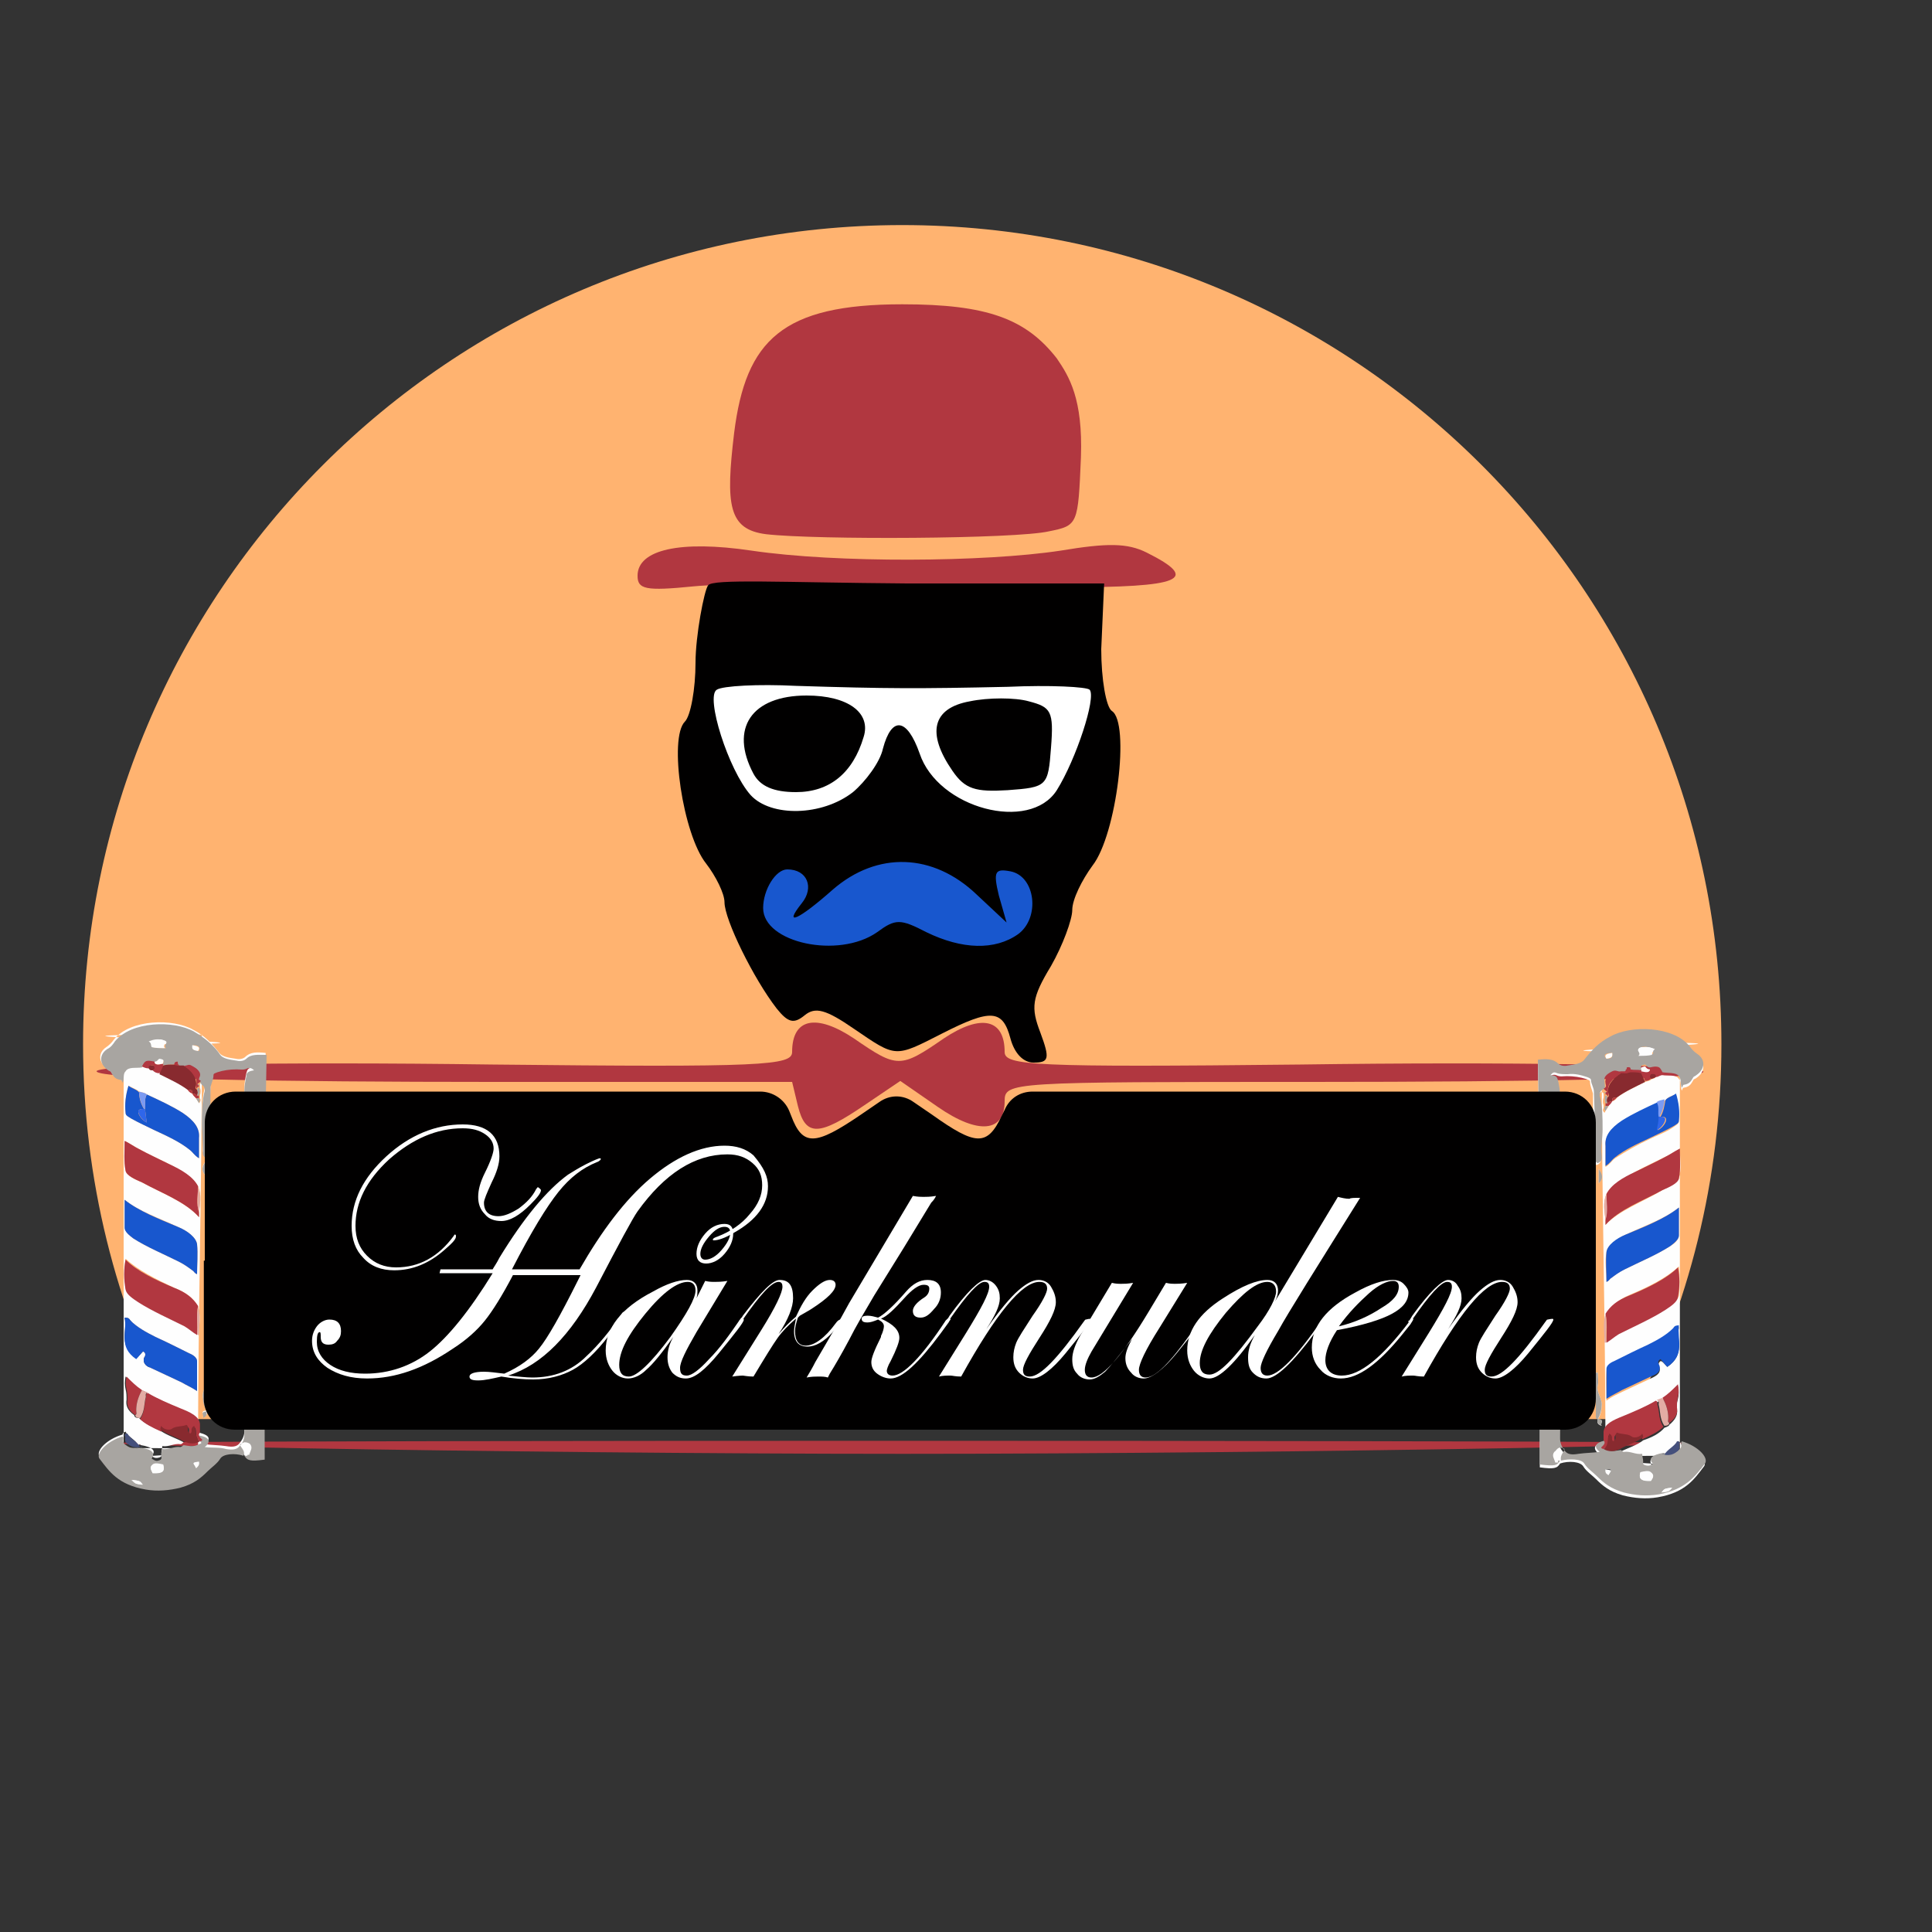 <?xml version="1.0" encoding="utf-8"?>
<!-- Generator: Adobe Illustrator 22.0.1, SVG Export Plug-In . SVG Version: 6.00 Build 0)  -->
<svg version="1.1" id="Lag_1" xmlns="http://www.w3.org/2000/svg" xmlns:xlink="http://www.w3.org/1999/xlink" x="0px" y="0px"
	 viewBox="0 0 200 200" style="enable-background:new 0 0 200 200;" xml:space="preserve">
<rect x="0" y="0" width="200" height="200" fill="#333333" stroke="none"/>
<style type="text/css">
	.st0{fill:#FFB370;}
	.st1{fill:#FFFFFF;}
	.st2{fill:#1857CE;}
	.st3{fill:#300505;}
	.st4{fill:#B13740;}
	.st5{fill:#FEFEFE;}
	.st6{fill:#A8A5A1;}
	.st7{fill:#882A2F;}
	.st8{fill:#E3ACA4;}
	.st9{fill:#45507C;}
	.st10{fill:#7B9AF2;}
	.st11{fill:#2F66EA;}
	.st12{fill:#010000;}
</style>
<path class="st0" d="M168.8,146.9c6-11.6,9.4-24.8,9.4-38.8c0-46.9-38-84.8-84.8-84.8c-46.9,0-84.8,38-84.8,84.8
	c0,14,3.4,27.2,9.4,38.8H168.8z"/>
<polygon class="st1" points="111.3,84.4 74.8,84.4 72.8,69.8 113.8,70.4 "/>
<polygon class="st2" points="107,101.2 79,101.5 77,87 109.4,87.3 "/>
<g id="layer101">
	<path class="st3" d="M77.8,110.3c0.6-0.2,1.8-0.2,2.5,0c0.6,0.3,0.1,0.5-1.3,0.5S77.1,110.6,77.8,110.3z"/>
	<path class="st3" d="M105.8,110.3c0.6-0.2,1.8-0.2,2.5,0c0.6,0.3,0.1,0.5-1.3,0.5S105.1,110.6,105.8,110.3z"/>
</g>
<g id="layer103">
	<path class="st4" d="M16.2,149.3c20.1-0.2,133.4-0.2,154,0c20.5,0.1-36,1.2-76.7,1.2S-4,149.4,16.2,149.3z"/>
	<path class="st4" d="M82.6,114.5L82,112H51c-21.5,0-41-0.3-41-1.1c0-0.7,19.3-1,41-0.7c28.1,0.3,31,0.1,31-1.3c0-3.5,2.5-4,6.4-1.4
		c4.5,3.1,4.8,3.1,9.3,0c3.9-2.6,6.3-2,6.3,1.4c0,1.4,2.9,1.6,30.6,1.3c21-0.3,41,0,41.7,0.7c0.8,0.8-17.9,1.1-40.6,1.1
		c-31.2,0-31.7,0-31.7,2c0,3.2-2.7,3.5-6.9,0.6l-3.9-2.7l-3.7,2.5C84.8,117.6,83.4,117.7,82.6,114.5z"/>
	<path class="st4" d="M85,60.9c-4.1-0.4-10.1-0.5-13.2-0.2c-5,0.5-5.8,0.3-5.8-1.1c0-2.7,4.4-3.7,11.8-2.6c8.8,1.3,24.1,1.2,32,0
		c4.8-0.8,6.9-0.8,8.9,0.2c5.6,2.8,3.7,3.6-8.6,3.6c-6.5,0-13.2,0.2-14.8,0.5C93.8,61.5,89.1,61.4,85,60.9z"/>
	<path class="st4" d="M79.3,55.3c-3.9-0.5-4.2-3-3.3-10.5c1.2-9.6,5-13.3,17.4-13.3c8.8,0,12.8,1.5,16,5.6c1.3,1.9,2.7,4.2,2.5,10.2
		c-0.3,7-0.3,7.1-3.3,7.7C105.2,55.8,84.5,55.9,79.3,55.3z"/>
</g>
<g>
	<path class="st5" d="M166.2,152.2c0-17.1-0.4-27.2-0.4-44.3c31,0-22.9,1,8.1,1c0,17.1,0,24.7,0,41.8
		C142.9,150.7,197.2,152.2,166.2,152.2z M166.9,114c0.3-0.1,0.4-0.2,0.5-0.4c0.8-0.6,1.9-1.1,2.9-1.6c0.3-0.1,0.5-0.1,0.7-0.3
		c0.2,0,0.3-0.1,0.4-0.2c0.3,0,0.4-0.2,0.7-0.2c0.6,0.1,1.4-0.1,1.7,0.4c0.3,0.3,0.1,0.7,0.3,1.2c0.1-0.2,0.1-0.3,0.2-0.3
		c0.7-0.1,0.8-0.5,1-0.8c0-0.1,0.2-0.1,0.3-0.2c0.9-0.6,1-1.6,0.1-2.2c-0.4-0.2-0.6-0.5-0.8-0.8c-1.7-2.1-6.1-2.2-8.2-1
		c-1.2,0.7-2.1,1.5-2.7,2.4c-0.3,0.4-1,0.5-1.7,0.6c-0.4,0.1-0.8,0-1-0.2c-0.5-0.5-1.2-0.4-2.1-0.4c0.3,14,0.2,27.9,0.2,41.9
		c1.5,0.2,1.8,0.1,2.1-0.4l0,0c0.9-0.3,2.1-0.2,2.4,0.3c0.3,0.5,0.9,0.9,1.3,1.3c0.7,0.7,1.4,1.3,2.8,1.7c1.2,0.3,2.4,0.4,3.6,0.2
		c2.9-0.5,3.8-1.9,4.8-3.2c0.4-0.5-0.7-1.8-2.4-2.3c0-0.1,0-0.2-0.3-0.3c-0.2,0.5-1.1,0.9-1.3,1.4l0,0c-0.1-0.1-0.2-0.1-0.3,0
		c-1.1,0.1-1.5,0.5-1.1,1.1c-0.2,0.1-0.4,0.3-0.7,0.2c-0.4-0.1-0.3-0.3-0.3-0.4c0-0.3,0-0.5-0.1-0.8c-0.7,0.1-1.2-0.3-1.9-0.2
		c0,0-0.2-0.1-0.3-0.2c0.8-0.4,1.8-0.7,2.4-1.2c0.9-0.3,1.7-0.7,2.2-1.3c0.3-0.1,0.5-0.2,0.5-0.3c0.6-0.5,0.9-1,0.8-1.6
		c-0.1-0.4,0-0.7,0.1-1.1c0.1-0.4,0.1-0.8,0-1.3c-0.6,0.5-1,1-1.6,1.4c-0.3,0.1-0.5,0.2-0.6,0.3c-1,0.6-2.2,1.1-3.4,1.6
		c-1,0.4-1.9,0.9-2,1.6c0,0.3,0,0.6,0,0.9c-1.2,0.2-1.2,0.7-0.6,1.2c-0.8,0.1-1.5,0-2.2,0.2c-0.6,0.1-1.1,0.1-1.4-0.3
		c-0.4-0.4-0.5-0.8-0.5-1.3c0.1-11.8,0.1-23.7,0-35.5c0-0.5-0.1-1-0.2-1.5c0-0.3-0.1-0.5-0.8-0.6c0.2-0.2,0.4-0.3,0.7-0.2
		c0.4,0.2,0.7,0.1,1.1,0.1c0.7,0,1.4,0.1,2,0.3c0.2,0.1,0.4,0.1,0.4,0.3c0,0.4,0.2,0.8,0.3,1.2c0,2.3,0.1,4.6,0.2,7
		c0,0.1-0.1,0.3,0.2,0.4c0.5-0.2,0.4-0.5,0.4-0.8c0-0.9,0.1-1.8,0.1-2.7c0-1.2,0-2.4-0.3-3.5c0-0.2,0-0.4,0.3-0.6
		c0.1,0.1,0.1,0.1,0.2,0.2c0,0.1,0,0.1,0,0.2c0,0.1,0,0.1,0,0.2c-0.1,0.3-0.1,0.6,0,0.8c0,0.1,0,0.2,0,0.3c-0.1,0.2-0.1,0.3,0.1,0.5
		c0.1-0.2,0.2-0.4,0.3-0.5C166.6,114.3,166.7,114.2,166.9,114L166.9,114z M165.4,146.9c0,0.2-0.2,0.5,0.4,0.7
		C165.6,147.3,166.2,147,165.4,146.9c0.3-0.4,0.4-0.9,0.4-1.4c0.1-0.7-0.6-1.4-0.4-2.1c0.1-0.4,0-0.8,0-1.3c-0.1,0-0.1,0-0.2,0
		c0,1.5,0,3.1,0,4.6C165.2,146.7,165.2,146.8,165.4,146.9z M172.4,113.9c-0.3,0.1-0.6,0.1-0.8,0.3c-1.3,0.6-2.6,1.2-3.7,1.9
		c-1.2,0.7-1.8,1.6-1.7,2.6c0,0.7,0,1.4,0,2.1c0.5-0.3,0.6-0.6,1-0.9c1.1-0.7,2.3-1.4,3.6-2c0.8-0.4,1.7-0.7,2.4-1.2
		c0.3-0.2,0.6-0.4,0.6-0.6c0-0.9,0-1.8-0.3-2.8C173.1,113.4,172.6,113.6,172.4,113.9z M166.3,123.6c-0.4,0.9-0.2,1.8-0.1,2.7
		c0,0.1,0,0.3,0,0.5c1.4-1.5,3.9-2.4,5.9-3.6c0.7-0.4,1.5-0.7,1.7-1.2c0.3-1,0.1-2,0.1-3.1c-0.6,0.4-1,0.6-1.4,0.8
		c-1,0.5-2.1,1-3.2,1.6C168,122,166.8,122.7,166.3,123.6z M173.8,131.1c-1.3,1.2-3.1,2.1-5,2.9c-1.2,0.5-2,1.2-2.5,1.9
		c-0.3,1-0.1,2-0.1,3c0,0.1,0.2,0,0.2-0.1c0.5-0.3,0.8-0.6,1.3-0.9c1.6-0.8,3.4-1.5,4.8-2.5c0.6-0.4,1.2-0.8,1.3-1.3
		C173.9,133.2,173.9,132.2,173.8,131.1L173.8,131.1L173.8,131.1z M173.8,125c-1.5,1.2-3.6,1.9-5.5,2.8c-1,0.5-1.9,1.1-2,1.8
		c-0.2,1,0,2,0,3.1c0.3-0.1,0.3-0.3,0.5-0.4c0.4-0.3,0.9-0.7,1.4-0.9c1.6-0.8,3.3-1.5,4.7-2.4c0.5-0.3,0.9-0.7,0.9-1.1
		C173.8,126.9,173.8,126,173.8,125z M172.6,141.5c1.9-1.3,0.9-2.8,1.2-4.1c-0.5,0-0.5,0.2-0.6,0.3c-0.6,0.7-1.6,1.2-2.6,1.7
		c-1.2,0.6-2.3,1.2-3.5,1.7c-0.5,0.2-0.8,0.5-0.8,0.8c-0.1,1,0,2,0,3.1c0.5-0.4,1-0.6,1.6-0.9c1.1-0.5,2.1-1,3.2-1.5
		c0.6-0.3,0.8-0.6,0.7-1c-0.1-0.2-0.2-0.5,0.1-0.7C172.1,140.9,172.3,141.2,172.6,141.5z M165.5,121c0,0.6,0,1,0,1.5
		C165.9,122,165.8,121.5,165.5,121z"/>
	<path class="st6" d="M165.9,112.8c-0.3,0.2-0.3,0.4-0.3,0.6c0.3,1.2,0.3,2.3,0.3,3.5c0,0.9-0.2,1.8-0.1,2.7c0,0.3,0.1,0.6-0.4,0.8
		c-0.3-0.1-0.2-0.3-0.2-0.4c-0.1-2.3-0.1-4.6-0.2-7c0-0.4-0.3-0.8-0.3-1.2c0-0.1-0.1-0.2-0.4-0.3c-0.6-0.2-1.3-0.4-2-0.3
		c-0.4,0-0.8,0-1.1-0.1c-0.4-0.2-0.5,0-0.7,0.2c0.7,0,0.7,0.3,0.8,0.6c0.1,0.5,0.2,1,0.2,1.5c0.1,11.8,0.1,23.7,0,35.5
		c0,0.4,0.1,0.8,0.5,1.3c0.3,0.4,0.8,0.4,1.4,0.3c0.7-0.1,1.4-0.1,2.2-0.2c-0.6-0.5-0.6-0.9,0.6-1.2c0.1,0.2,0.1,0.4-0.1,0.6
		c-0.1,0.1-0.3,0.2,0.1,0.3c0.5,0.3,1,0.2,1.6,0.1c0.1,0.1,0.2,0.2,0.3,0.2c0.7-0.1,1.2,0.3,1.9,0.2c0,0.3,0.1,0.5,0.1,0.8
		c0,0.2-0.1,0.3,0.3,0.4c0.4,0.1,0.6-0.1,0.7-0.2c-0.5-0.5-0.1-0.9,1.1-1.1c0.1,0,0.2,0.1,0.3,0l0,0c0.7,0.1,1-0.1,1.4-0.4
		c0.3-0.3,0-0.5,0.2-0.8c1.7,0.5,2.8,1.7,2.4,2.3c-1,1.3-2,2.7-4.8,3.2c-1.3,0.2-2.4,0.1-3.6-0.2c-1.4-0.4-2.1-1-2.8-1.7
		c-0.4-0.4-1-0.8-1.3-1.3c-0.3-0.5-1.6-0.5-2.4-0.3c-0.1-0.4,0.1-0.7,0.3-1c0.1-0.1,0.1-0.3-0.2-0.3c-0.3-0.1-0.4,0-0.6,0.2
		c-0.3,0.4,0,0.7,0.1,1.1c0,0,0.2,0,0.3,0c-0.3,0.5-0.5,0.6-2.1,0.4c0-13.9,0.1-27.9-0.2-41.9c0.9-0.1,1.6-0.1,2.1,0.4
		c0.2,0.2,0.6,0.3,1,0.2c0.7-0.1,1.4-0.2,1.7-0.6c0.7-0.9,1.5-1.8,2.7-2.4c2.1-1.2,6.5-1.1,8.2,1c0.2,0.3,0.5,0.6,0.8,0.8
		c0.9,0.6,0.8,1.6-0.1,2.2c-0.1,0.1-0.2,0.1-0.3,0.2c-0.2,0.3-0.3,0.7-1,0.8c-0.1,0-0.1,0.2-0.2,0.3c-0.2-0.5,0-0.8-0.3-1.2
		c-0.3-0.4-1.1-0.3-1.7-0.4c-0.3-0.6-0.4-0.7-1.3-0.5c-0.3,0-0.3-0.2-0.5-0.3c-0.7,0.1-0.3,0.3-0.4,0.5c0,0,0,0.1,0,0.1
		c-0.4-0.1-0.7,0-1.1-0.1c0-0.1,0-0.3-0.4-0.2c0,0.1,0,0.3-0.2,0.4c-0.1,0-0.3,0-0.4,0c-0.3,0.1-0.5-0.2-0.9,0
		c-0.6,0.3-0.9,0.6-0.8,1C166.1,112.4,166.3,112.6,165.9,112.8z M171.3,108.6c-0.5-0.2-1-0.3-1.4-0.2c-0.7,0.2,0.1,0.6-0.2,0.8
		c0.5,0.1,1,0,1.4-0.1C171.2,109,171,108.8,171.3,108.6z M170.9,153.3c0.2-0.3,0.4-0.6,0-0.8c-0.3-0.2-0.7-0.1-1.1,0
		C169.7,152.9,169.7,153.4,170.9,153.3z M166.3,109.6c0.7,0,0.6-0.3,0.6-0.6C166,109,166,109.3,166.3,109.6z M172,154.5
		c0.8-0.1,0.8-0.1,1.1-0.5C172.3,154.1,172.3,154.1,172,154.5z M166.5,152.7c0.4-0.6,0.4-0.6-0.3-0.6
		C166.2,152.5,166.2,152.5,166.5,152.7z"/>
	<path class="st4" d="M166.2,136c0.5-0.8,1.2-1.4,2.5-1.9c1.9-0.8,3.8-1.7,5-2.9l0,0c0.2,1,0.2,2,0,3.1c-0.1,0.5-0.7,0.9-1.3,1.3
		c-1.4,0.9-3.2,1.7-4.8,2.5c-0.5,0.3-0.8,0.6-1.3,0.9C166.3,137.9,166.4,136.9,166.2,136z"/>
	<path class="st2" d="M173.8,125c0,1,0,1.9,0,2.9c0,0.4-0.5,0.8-0.9,1.1c-1.4,0.9-3.1,1.6-4.7,2.4c-0.6,0.3-1,0.6-1.4,0.9
		c-0.2,0.1-0.2,0.3-0.5,0.4c0-1-0.1-2.1,0-3.1c0.1-0.7,1-1.4,2-1.8C170.2,127,172.3,126.2,173.8,125z"/>
	<path class="st4" d="M166.3,123.6c0.5-1,1.7-1.7,3-2.3c1-0.5,2.1-1,3.2-1.6c0.4-0.2,0.8-0.5,1.4-0.8c0,1.1,0.1,2.1-0.1,3.1
		c-0.1,0.5-1,0.9-1.7,1.2c-2,1.1-4.5,2-5.9,3.6c0-0.2,0-0.3,0-0.5C166.4,125.4,166.3,124.5,166.3,123.6z"/>
	<path class="st2" d="M172.6,141.5c-0.3-0.3-0.5-0.6-0.7-0.8c-0.4,0.2-0.2,0.5-0.1,0.7c0.1,0.4-0.1,0.8-0.7,1
		c-1.1,0.5-2.1,1-3.2,1.5c-0.5,0.3-1,0.5-1.6,0.9c0-1.1,0-2.1,0-3.1c0-0.3,0.3-0.6,0.8-0.8c1.2-0.6,2.4-1.2,3.5-1.7
		c1-0.5,1.9-1,2.6-1.7c0.1-0.1,0.1-0.3,0.6-0.3C173.6,138.7,174.5,140.2,172.6,141.5z"/>
	<path class="st2" d="M172.4,113.9c0.2-0.3,0.7-0.4,1.1-0.7c0.3,1,0.4,1.9,0.3,2.8c0,0.3-0.3,0.4-0.6,0.6c-0.7,0.4-1.6,0.8-2.4,1.2
		c-1.3,0.6-2.6,1.2-3.6,2c-0.4,0.3-0.5,0.6-1,0.9c0-0.7,0-1.4,0-2.1c-0.1-1,0.5-1.8,1.7-2.6c1.1-0.7,2.4-1.3,3.7-1.9
		c0.3,0.5,0.1,1,0.2,1.5c-0.1,0.5-0.1,0.9-0.2,1.4c0.5-0.2,1.1-1,0.8-1.3c-0.1-0.1-0.3-0.1-0.5-0.1
		C172.2,115.1,172.3,114.5,172.4,113.9z"/>
	<path class="st4" d="M166,150c-0.4-0.1-0.2-0.2-0.1-0.3c0.2-0.2,0.3-0.4,0.1-0.6c0-0.3,0-0.6,0-0.9c0.1-0.8,1-1.2,2-1.6
		c1.2-0.5,2.4-1,3.4-1.6c0.3,0.1,0.1,0.3,0.2,0.5c0.2,0.7,0.1,1.5,0.6,2.2c-0.5,0.5-1.3,0.9-2.2,1.3c0-0.1-0.1-0.2-0.1-0.4
		c-0.2,0.4-0.8,0.5-1.1,0.3c-0.4-0.4-1.1-0.2-1.5-0.4c-0.4,0.3,0.1,0.6-0.4,0.9c-0.3-0.3,0-0.5-0.4-0.8
		C166.4,149,166.7,149.6,166,150z"/>
	<path class="st7" d="M167.8,111.1c0.1,0,0.3,0,0.4,0c0.2,0,0.4-0.1,0.6-0.1c0.4,0,0.8,0,1.1,0.1c0.1,0.3,0.3,0.6,0.4,0.9
		c-1,0.5-2.1,1-2.9,1.6c-0.6,0-0.5,0.2-0.5,0.4l0,0c-0.3,0-0.3,0.1-0.5,0.2c-0.1-0.2-0.1-0.4,0-0.6c0.2-0.1,0.2-0.3,0.1-0.4
		C166.3,112.4,166.9,111.7,167.8,111.1z"/>
	<path class="st7" d="M166,150c0.6-0.4,0.3-1,0.6-1.6c0.5,0.3,0.1,0.6,0.4,0.8c0.5-0.3,0-0.6,0.4-0.9c0.4,0.2,1.1,0.1,1.5,0.4
		c0.2,0.2,0.9,0.1,1.1-0.3c0.1,0.2,0.1,0.3,0.1,0.4c-0.7,0.5-1.7,0.8-2.4,1.2C167.1,150.3,166.5,150.3,166,150z"/>
	<path class="st4" d="M172.1,144.7c0.6-0.4,1-0.8,1.6-1.4c0.1,0.5,0.1,0.9,0,1.3c-0.1,0.4-0.1,0.7-0.1,1.1c0.1,0.6-0.1,1.1-0.8,1.6
		c-0.2-0.2-0.1-0.4-0.1-0.5C172.7,146.1,172.5,145.4,172.1,144.7z"/>
	<path class="st8" d="M172.1,144.7c0.4,0.7,0.6,1.4,0.6,2.1c0,0.2-0.1,0.4,0.1,0.5c0,0.2-0.2,0.3-0.5,0.3c-0.5-0.7-0.4-1.5-0.6-2.2
		c0-0.2,0.1-0.3-0.2-0.5C171.6,144.9,171.8,144.8,172.1,144.7z"/>
	<path class="st6" d="M165.4,146.9c-0.2,0-0.2-0.1-0.2-0.2c0-1.5,0-3.1,0-4.6c0.1,0,0.1,0,0.2,0c0,0.4,0.1,0.9,0,1.3
		c-0.2,0.7,0.5,1.4,0.4,2.1C165.8,145.9,165.7,146.4,165.4,146.9L165.4,146.9z"/>
	<path class="st4" d="M167.8,111.1c-0.9,0.6-1.5,1.2-1.3,2c0,0.1,0.1,0.3-0.1,0.4c0-0.1,0-0.2-0.2-0.2c0-0.1,0-0.1,0-0.2
		c0.2-0.1,0.2-0.1,0-0.2c-0.1-0.1-0.1-0.1-0.2-0.2c0.4-0.2,0.2-0.4,0.2-0.6c-0.1-0.4,0.2-0.7,0.8-1
		C167.3,110.9,167.5,111.2,167.8,111.1z"/>
	<path class="st4" d="M170.3,111.9c-0.1-0.3-0.3-0.6-0.4-0.9c0,0,0-0.1,0-0.1c0.4,0.1,0.9,0.2,0.9-0.2c0.9-0.2,1-0.1,1.3,0.5
		c-0.2,0.1-0.4,0.2-0.7,0.2c-0.1-0.1,0-0.4-0.5-0.3c-0.1,0.2-0.2,0.3,0.1,0.5C170.8,111.8,170.6,111.9,170.3,111.9z"/>
	<path class="st9" d="M173.9,149.4c-0.2,0.2,0.1,0.5-0.2,0.8c-0.4,0.3-0.7,0.5-1.4,0.4c0.2-0.5,1.1-0.9,1.3-1.4
		C173.8,149.2,173.9,149.3,173.9,149.4z"/>
	<path class="st10" d="M171.7,115.6c-0.1-0.5,0.1-1-0.2-1.5c0.2-0.2,0.5-0.2,0.8-0.3c0,0.6-0.2,1.2-0.5,1.8
		C171.8,115.6,171.8,115.6,171.7,115.6z"/>
	<path class="st8" d="M166.2,136c0.2,1,0,1.9,0.1,2.9c0,0.1-0.2,0.1-0.2,0.1C166.1,138,165.9,137,166.2,136z"/>
	<path class="st6" d="M165.5,121c0.4,0.6,0.5,1,0,1.5C165.5,122,165.5,121.5,165.5,121z"/>
	<path class="st8" d="M166.3,123.6c0,0.9,0.2,1.8-0.1,2.7C166.1,125.4,165.9,124.5,166.3,123.6z"/>
	<path class="st7" d="M171,111.7c-0.3-0.2-0.2-0.3-0.1-0.5c0.6-0.1,0.5,0.2,0.5,0.3C171.3,111.6,171.1,111.6,171,111.7z"/>
	<path class="st4" d="M166.4,114.2c0.1-0.1,0.2-0.2,0.5-0.2c-0.1,0.2-0.2,0.3-0.4,0.5c-0.1,0-0.2,0-0.3,0c0-0.1,0-0.2,0-0.3
		C166.2,114.2,166.3,114.2,166.4,114.2z"/>
	<path class="st6" d="M165.4,146.9c0.8,0.1,0.2,0.4,0.4,0.7C165.2,147.3,165.4,147.1,165.4,146.9L165.4,146.9z"/>
	<path class="st6" d="M166.4,114.2c-0.1,0-0.1,0-0.2,0c-0.1-0.3-0.1-0.6,0-0.8c0.2,0,0.1,0.1,0.2,0.2
		C166.3,113.8,166.3,114,166.4,114.2z"/>
	<path class="st4" d="M166.9,114c0-0.2-0.1-0.4,0.5-0.4C167.3,113.7,167.1,113.9,166.9,114z"/>
	<path class="st6" d="M166.2,114.5c0.1,0,0.2,0,0.3,0c-0.1,0.2-0.2,0.3-0.3,0.5C166,114.8,166.1,114.6,166.2,114.5z"/>
	<path class="st6" d="M166.1,113c0.2,0.1,0.2,0.1,0,0.2C166.1,113.1,166.1,113,166.1,113z"/>
	<polygon class="st4" points="173.8,131.1 173.8,131.1 173.7,131.1 	"/>
	<path class="st9" d="M172.3,150.5c-0.1,0.1-0.2,0-0.3,0C172.1,150.5,172.2,150.5,172.3,150.5z"/>
	<path class="st5" d="M171.3,108.6c-0.3,0.2-0.2,0.4-0.3,0.6c-0.4,0.1-0.8,0.1-1.4,0.1c0.4-0.3-0.4-0.6,0.2-0.8
		C170.3,108.3,170.8,108.4,171.3,108.6z"/>
	<path class="st5" d="M170.9,153.3c-1.3,0-1.2-0.4-1.1-0.9c0.4-0.1,0.9-0.2,1.1,0C171.3,152.7,171.1,153,170.9,153.3z"/>
	<path class="st5" d="M161.3,151.4c-0.1,0-0.3,0-0.3,0c-0.1-0.4-0.4-0.7-0.1-1.1c0.1-0.1,0.3-0.2,0.6-0.2c0.3,0.1,0.3,0.2,0.2,0.3
		C161.4,150.7,161.2,151,161.3,151.4L161.3,151.4z"/>
	<path class="st5" d="M170.8,110.7c0,0.4-0.5,0.3-0.9,0.2c0.1-0.2-0.3-0.4,0.4-0.5C170.4,110.5,170.5,110.7,170.8,110.7z"/>
	<path class="st5" d="M166.3,109.6c-0.2-0.3-0.2-0.5,0.6-0.6C166.9,109.3,167,109.5,166.3,109.6z"/>
	<path class="st5" d="M172,154.5c0.3-0.4,0.3-0.4,1.1-0.5C172.7,154.4,172.7,154.4,172,154.5z"/>
	<path class="st5" d="M166.5,152.7c-0.3-0.3-0.3-0.3-0.3-0.6C166.8,152.2,166.8,152.2,166.5,152.7z"/>
	<path class="st4" d="M168.7,111c-0.2,0.1-0.3,0.1-0.6,0.1c0.2-0.1,0.2-0.2,0.2-0.4C168.8,110.7,168.7,110.9,168.7,111z"/>
	<path class="st11" d="M171.7,115.6c0,0,0.1,0,0.1,0c0.2,0,0.4,0,0.5,0.1c0.3,0.2-0.3,1.1-0.8,1.3
		C171.6,116.5,171.7,116.1,171.7,115.6z"/>
</g>
<g>
	<path class="st5" d="M12.8,149.9c0-17.2,0-24.7,0-41.8c31,0-22.9-1,8.1-1c0,17.1-0.4,27.2-0.4,44.3
		C-10.5,151.4,43.9,149.9,12.8,149.9z M19.9,113.2c0.1,0.2,0.2,0.3,0.4,0.5c0.1,0.2,0.2,0.3,0.3,0.5c0.2-0.2,0.2-0.4,0.1-0.5
		c0-0.1,0-0.2,0-0.3c0.1-0.3,0.1-0.6,0-0.8c0-0.1,0-0.1,0-0.2c0-0.1,0-0.1,0-0.2c0.1-0.1,0.1-0.1,0.2-0.2c0.3,0.2,0.3,0.4,0.3,0.6
		c-0.3,1.2-0.3,2.3-0.3,3.5c0,0.9,0.2,1.8,0.1,2.7c0,0.3-0.1,0.6,0.4,0.8c0.3-0.1,0.2-0.3,0.2-0.4c0.1-2.3,0.1-4.6,0.2-7
		c0-0.4,0.3-0.8,0.3-1.2c0-0.1,0.1-0.2,0.4-0.3c0.6-0.2,1.3-0.4,2-0.3c0.4,0,0.8,0,1.1-0.1c0.4-0.2,0.5,0,0.7,0.2
		c-0.7,0-0.7,0.3-0.8,0.6c-0.1,0.5-0.2,1-0.2,1.5c-0.1,11.8-0.1,23.7,0,35.5c0,0.4-0.1,0.8-0.5,1.3c-0.3,0.4-0.8,0.4-1.4,0.3
		c-0.7-0.1-1.4-0.1-2.2-0.2c0.6-0.5,0.6-0.9-0.6-1.2c0-0.3,0-0.6,0-0.9c-0.1-0.8-1-1.2-2-1.6c-1.2-0.5-2.4-1-3.4-1.6
		c-0.1-0.1-0.3-0.2-0.6-0.3c-0.6-0.4-1-0.8-1.6-1.4c-0.1,0.5-0.1,0.9,0,1.3c0.1,0.4,0.1,0.7,0.1,1.1c-0.1,0.6,0.1,1.1,0.8,1.6
		c0,0.2,0.2,0.3,0.5,0.3c0.5,0.5,1.3,0.9,2.2,1.3c0.7,0.5,1.7,0.8,2.4,1.2c-0.1,0.1-0.2,0.2-0.3,0.2c-0.7-0.1-1.2,0.3-1.9,0.2
		c0,0.3-0.1,0.5-0.1,0.8c0,0.2,0.1,0.3-0.3,0.4c-0.4,0.1-0.6-0.1-0.7-0.2c0.5-0.5,0.1-0.9-1.1-1.1c-0.1-0.1-0.2-0.1-0.3,0l0,0
		c-0.2-0.5-1.1-0.9-1.3-1.4c-0.3,0.1-0.3,0.2-0.3,0.3c-1.7,0.5-2.8,1.7-2.4,2.3c1,1.3,2,2.7,4.8,3.2c1.3,0.2,2.4,0.1,3.6-0.2
		c1.4-0.4,2.1-1,2.8-1.7c0.4-0.4,1-0.8,1.3-1.3c0.3-0.5,1.6-0.5,2.4-0.3l0,0c0.3,0.5,0.5,0.6,2.1,0.4c0-13.9-0.1-27.9,0.2-41.9
		c-0.9-0.1-1.6-0.1-2.1,0.4c-0.2,0.2-0.6,0.3-1,0.2c-0.7-0.1-1.4-0.2-1.7-0.6c-0.7-0.9-1.5-1.8-2.7-2.4c-2.1-1.2-6.5-1.1-8.2,1
		c-0.2,0.3-0.5,0.6-0.8,0.8c-0.9,0.6-0.8,1.6,0.1,2.2c0.1,0.1,0.2,0.1,0.3,0.2c0.2,0.3,0.3,0.7,1,0.8c0.1,0,0.1,0.2,0.2,0.3
		c0.2-0.5,0-0.8,0.3-1.2c0.3-0.4,1.1-0.3,1.7-0.4c0.2,0.1,0.4,0.2,0.7,0.2c0.1,0.1,0.3,0.2,0.4,0.2c0.2,0.1,0.4,0.2,0.7,0.3
		c1,0.5,2.1,1,2.9,1.6C19.5,112.9,19.6,113.1,19.9,113.2L19.9,113.2z M21.6,145.8c0-1.5,0-3.1,0-4.6c-0.1,0-0.1,0-0.2,0
		c0,0.4-0.1,0.9,0,1.3c0.2,0.7-0.5,1.4-0.4,2.1c0.1,0.5,0.1,1,0.4,1.4c-0.8,0.1-0.2,0.4-0.4,0.7c0.6-0.2,0.4-0.5,0.4-0.7
		C21.5,146,21.6,145.9,21.6,145.8z M13.3,112.4c-0.3,1-0.4,1.9-0.3,2.8c0,0.3,0.3,0.4,0.6,0.6c0.7,0.4,1.6,0.8,2.4,1.2
		c1.3,0.6,2.6,1.2,3.6,2c0.4,0.3,0.5,0.6,1,0.9c0-0.7,0-1.4,0-2.1c0.1-1-0.5-1.8-1.7-2.6c-1.1-0.7-2.4-1.3-3.7-1.9
		c-0.2-0.2-0.5-0.2-0.8-0.3C14.2,112.8,13.7,112.6,13.3,112.4z M17.5,120.5c-1-0.5-2.1-1-3.2-1.6c-0.4-0.2-0.8-0.5-1.4-0.8
		c0,1.1-0.1,2.1,0.1,3.1c0.1,0.5,1,0.9,1.7,1.2c2,1.1,4.5,2,5.9,3.6c0-0.2,0-0.3,0-0.5c0.1-0.9,0.3-1.8-0.1-2.7
		C20,121.9,18.8,121.2,17.5,120.5z M13,130.3L13,130.3c-0.2,1-0.1,2.1,0,3.1c0.1,0.5,0.7,0.9,1.3,1.3c1.4,0.9,3.2,1.7,4.8,2.5
		c0.5,0.3,0.8,0.6,1.3,0.9c0,0.1,0.2,0.1,0.2,0.1c0-1,0.2-2-0.1-3c-0.5-0.8-1.2-1.4-2.5-1.9C16.1,132.4,14.3,131.5,13,130.3
		L13,130.3z M12.9,127.1c0,0.4,0.5,0.8,0.9,1.1c1.4,0.9,3.1,1.6,4.7,2.4c0.6,0.3,1,0.6,1.4,0.9c0.2,0.1,0.2,0.3,0.5,0.4
		c0-1,0.1-2.1,0-3.1c-0.1-0.7-1-1.4-2-1.8c-1.9-0.9-4-1.6-5.5-2.8C12.9,125.2,12.9,126.1,12.9,127.1z M14.8,139.9
		c0.4,0.2,0.2,0.5,0.1,0.7c-0.1,0.4,0.1,0.8,0.7,1c1.1,0.5,2.1,1,3.2,1.5c0.5,0.3,1,0.5,1.6,0.9c0-1.1,0-2.1,0-3.1
		c0-0.3-0.3-0.6-0.8-0.8c-1.2-0.6-2.4-1.2-3.5-1.7c-1-0.5-1.9-1-2.6-1.7c-0.1-0.1-0.1-0.3-0.6-0.3c0.3,1.4-0.7,2.8,1.2,4.1
		C14.4,140.4,14.6,140.1,14.8,139.9z M21.3,121.7c0-0.5,0-1,0-1.5C20.9,120.7,20.8,121.2,21.3,121.7z"/>
	<path class="st6" d="M20.7,111.4c0.1-0.4-0.2-0.7-0.8-1c-0.4-0.2-0.6,0.1-0.9,0c-0.1,0-0.3,0-0.4,0c-0.2-0.1-0.2-0.2-0.2-0.4
		c-0.4,0-0.3,0.1-0.4,0.2c-0.4,0-0.8,0-1.1,0.1c0,0,0-0.1,0-0.1c-0.1-0.2,0.3-0.4-0.4-0.5c-0.2,0.1-0.2,0.2-0.5,0.3
		c-0.9-0.2-1-0.1-1.3,0.5c-0.6,0.1-1.4-0.1-1.7,0.4c-0.3,0.3-0.1,0.7-0.3,1.2c-0.1-0.2-0.1-0.3-0.2-0.3c-0.7-0.1-0.8-0.5-1-0.8
		c0-0.1-0.2-0.1-0.3-0.2c-0.9-0.6-1-1.6-0.1-2.2c0.4-0.2,0.6-0.5,0.8-0.8c1.7-2.1,6.1-2.2,8.2-1c1.2,0.7,2.1,1.5,2.7,2.4
		c0.3,0.4,1,0.5,1.7,0.6c0.4,0.1,0.8,0,1-0.2c0.5-0.5,1.2-0.4,2.1-0.4c-0.3,14-0.2,27.9-0.2,41.9c-1.5,0.2-1.8,0.1-2.1-0.4
		c0.1,0,0.3,0,0.3,0c0.1-0.4,0.4-0.7,0.1-1.1c-0.1-0.1-0.3-0.2-0.6-0.2c-0.3,0.1-0.3,0.2-0.2,0.3c0.2,0.3,0.5,0.6,0.3,1
		c-0.9-0.3-2.1-0.2-2.4,0.3c-0.3,0.5-0.9,0.9-1.3,1.3c-0.7,0.7-1.4,1.3-2.8,1.7c-1.2,0.3-2.4,0.4-3.6,0.2c-2.9-0.5-3.8-1.9-4.8-3.2
		c-0.4-0.5,0.7-1.8,2.4-2.3c0.2,0.2-0.1,0.5,0.2,0.8c0.4,0.3,0.7,0.5,1.4,0.4l0,0c0.1,0.1,0.2,0,0.3,0c1.1,0.1,1.5,0.5,1.1,1.1
		c0.2,0.1,0.4,0.3,0.7,0.2c0.4-0.1,0.3-0.3,0.3-0.4c0-0.3,0-0.5,0.1-0.8c0.7,0.1,1.2-0.3,1.9-0.2c0,0,0.2-0.1,0.3-0.2
		c0.6,0.1,1.1,0.2,1.6-0.1c0.4-0.1,0.2-0.2,0.1-0.3c-0.2-0.2-0.3-0.4-0.1-0.6c1.2,0.2,1.2,0.7,0.6,1.2c0.8,0.1,1.5,0,2.2,0.2
		c0.6,0.1,1.1,0.1,1.4-0.3c0.4-0.4,0.5-0.8,0.5-1.3c-0.1-11.8-0.1-23.7,0-35.5c0-0.5,0.1-1,0.2-1.5c0-0.3,0.1-0.5,0.8-0.6
		c-0.2-0.2-0.4-0.3-0.7-0.2c-0.4,0.2-0.7,0.1-1.1,0.1c-0.7,0-1.4,0.1-2,0.3c-0.2,0.1-0.4,0.1-0.4,0.3c0,0.4-0.2,0.8-0.3,1.2
		c0,2.3-0.1,4.6-0.2,7c0,0.1,0.1,0.3-0.2,0.4c-0.5-0.2-0.4-0.5-0.4-0.8c0-0.9-0.1-1.8-0.1-2.7c0-1.2,0-2.4,0.3-3.5
		c0-0.2,0-0.4-0.3-0.6C20.5,111.8,20.6,111.6,20.7,111.4z M15.8,108.4c0.4,0.1,0.8,0.1,1.4,0.1c-0.4-0.3,0.4-0.6-0.2-0.8
		c-0.5-0.2-0.9-0.1-1.4,0.2C15.8,108,15.6,108.2,15.8,108.4z M16.9,151.7c-0.4-0.1-0.9-0.2-1.1,0c-0.4,0.2-0.1,0.5,0,0.8
		C17.1,152.6,17,152.1,16.9,151.7z M20,108.2c-0.1,0.3-0.2,0.5,0.6,0.6C20.7,108.5,20.7,108.2,20,108.2z M13.6,153.2
		c0.4,0.4,0.4,0.4,1.1,0.5C14.5,153.3,14.5,153.3,13.6,153.2z M20.6,151.4c-0.6,0-0.6,0-0.3,0.6C20.6,151.7,20.6,151.7,20.6,151.4z"
		/>
	<path class="st4" d="M20.5,135.2c-0.5-0.8-1.2-1.4-2.5-1.9c-1.9-0.8-3.8-1.7-5-2.9l0,0c-0.2,1-0.2,2,0,3.1c0.1,0.5,0.7,0.9,1.3,1.3
		c1.4,0.9,3.2,1.7,4.8,2.5c0.5,0.3,0.8,0.6,1.3,0.9C20.5,137.1,20.3,136.1,20.5,135.2z"/>
	<path class="st2" d="M12.9,124.2c0,1,0,1.9,0,2.9c0,0.4,0.5,0.8,0.9,1.1c1.4,0.9,3.1,1.6,4.7,2.4c0.6,0.3,1,0.6,1.4,0.9
		c0.2,0.1,0.2,0.3,0.5,0.4c0-1,0.1-2.1,0-3.1c-0.1-0.7-1-1.4-2-1.8C16.5,126.2,14.4,125.4,12.9,124.2z"/>
	<path class="st4" d="M20.5,122.8c-0.5-1-1.7-1.7-3-2.3c-1-0.5-2.1-1-3.2-1.6c-0.4-0.2-0.8-0.5-1.4-0.8c0,1.1-0.1,2.1,0.1,3.1
		c0.1,0.5,1,0.9,1.7,1.2c2,1.1,4.5,2,5.9,3.6c0-0.2,0-0.3,0-0.5C20.3,124.6,20.5,123.7,20.5,122.8z"/>
	<path class="st2" d="M14.1,140.7c0.3-0.3,0.5-0.6,0.7-0.8c0.4,0.2,0.2,0.5,0.1,0.7c-0.1,0.4,0.1,0.8,0.7,1c1.1,0.5,2.1,1,3.2,1.5
		c0.5,0.3,1,0.5,1.6,0.9c0-1.1,0-2.1,0-3.1c0-0.3-0.3-0.6-0.8-0.8c-1.2-0.6-2.4-1.2-3.5-1.7c-1-0.5-1.9-1-2.6-1.7
		c-0.1-0.1-0.1-0.3-0.6-0.3C13.2,137.9,12.2,139.4,14.1,140.7z"/>
	<path class="st2" d="M14.4,113.1c-0.2-0.3-0.7-0.4-1.1-0.7c-0.3,1-0.4,1.9-0.3,2.8c0,0.3,0.3,0.4,0.6,0.6c0.7,0.4,1.6,0.8,2.4,1.2
		c1.3,0.6,2.6,1.2,3.6,2c0.4,0.3,0.5,0.6,1,0.9c0-0.7,0-1.4,0-2.1c0.1-1-0.5-1.8-1.7-2.6c-1.1-0.7-2.4-1.3-3.7-1.9
		c-0.3,0.5-0.1,1-0.2,1.5c0.1,0.5,0.1,0.9,0.2,1.4c-0.5-0.2-1.1-1-0.8-1.3c0.1-0.1,0.3-0.1,0.5-0.1
		C14.6,114.3,14.4,113.7,14.4,113.1z"/>
	<path class="st4" d="M20.7,149.2c0.4-0.1,0.2-0.2,0.1-0.3c-0.2-0.2-0.3-0.4-0.1-0.6c0-0.3,0-0.6,0-0.9c-0.1-0.8-1-1.2-2-1.6
		c-1.2-0.5-2.4-1-3.4-1.6c-0.3,0.1-0.1,0.3-0.2,0.5c-0.2,0.7-0.1,1.5-0.6,2.2c0.5,0.5,1.3,0.9,2.2,1.3c0-0.1,0.1-0.2,0.1-0.4
		c0.2,0.4,0.8,0.5,1.1,0.3c0.4-0.4,1.1-0.2,1.5-0.4c0.4,0.3-0.1,0.6,0.4,0.9c0.3-0.3,0-0.5,0.4-0.8
		C20.4,148.2,20.1,148.8,20.7,149.2z"/>
	<path class="st7" d="M19,110.3c-0.1,0-0.3,0-0.4,0c-0.2,0-0.4-0.1-0.6-0.1c-0.4,0-0.8,0-1.1,0.1c-0.1,0.3-0.3,0.6-0.4,0.9
		c1,0.5,2.1,1,2.9,1.6c0.6,0,0.5,0.2,0.5,0.4l0,0c0.3,0,0.3,0.1,0.5,0.2c0.1-0.2,0.1-0.4,0-0.6c-0.2-0.1-0.2-0.3-0.1-0.4
		C20.4,111.6,19.9,110.9,19,110.3z"/>
	<path class="st7" d="M20.7,149.2c-0.6-0.4-0.3-1-0.6-1.6c-0.5,0.3-0.1,0.6-0.4,0.8c-0.5-0.3,0-0.6-0.4-0.9
		c-0.4,0.2-1.1,0.1-1.5,0.4c-0.2,0.2-0.9,0.1-1.1-0.3c-0.1,0.2-0.1,0.3-0.1,0.4c0.7,0.5,1.7,0.8,2.4,1.2
		C19.7,149.5,20.2,149.5,20.7,149.2z"/>
	<path class="st4" d="M14.7,143.9c-0.6-0.4-1-0.8-1.6-1.4c-0.1,0.5-0.1,0.9,0,1.3c0.1,0.4,0.1,0.7,0.1,1.1c-0.1,0.6,0.1,1.1,0.8,1.6
		c0.2-0.2,0.1-0.4,0.1-0.5C14.1,145.3,14.3,144.6,14.7,143.9z"/>
	<path class="st8" d="M14.7,143.9c-0.4,0.7-0.6,1.4-0.6,2.1c0,0.2,0.1,0.4-0.1,0.5c0,0.2,0.2,0.3,0.5,0.3c0.5-0.7,0.4-1.5,0.6-2.2
		c0-0.2-0.1-0.3,0.2-0.5C15.1,144.1,14.9,144,14.7,143.9z"/>
	<path class="st6" d="M21.4,146c0.2,0,0.2-0.1,0.2-0.2c0-1.5,0-3.1,0-4.6c-0.1,0-0.1,0-0.2,0c0,0.4-0.1,0.9,0,1.3
		c0.2,0.7-0.5,1.4-0.4,2.1C21,145.1,21.1,145.6,21.4,146L21.4,146z"/>
	<path class="st4" d="M19,110.3c0.9,0.6,1.5,1.2,1.3,2c0,0.1-0.1,0.3,0.1,0.4c0-0.1,0-0.2,0.2-0.2c0-0.1,0-0.1,0-0.2
		c-0.2-0.1-0.2-0.1,0-0.2c0.1-0.1,0.1-0.1,0.2-0.2c-0.4-0.2-0.2-0.4-0.2-0.6c0.1-0.4-0.2-0.7-0.8-1C19.5,110.1,19.3,110.4,19,110.3z
		"/>
	<path class="st4" d="M16.5,111.1c0.1-0.3,0.3-0.6,0.4-0.9c0,0,0-0.1,0-0.1c-0.4,0.1-0.9,0.2-0.9-0.2c-0.9-0.2-1-0.1-1.3,0.5
		c0.2,0.1,0.4,0.2,0.7,0.2c0.1-0.1,0-0.4,0.5-0.3c0.1,0.2,0.2,0.3-0.1,0.5C16,111,16.2,111.1,16.5,111.1z"/>
	<path class="st9" d="M12.9,148.6c0.2,0.2-0.1,0.5,0.2,0.8c0.4,0.3,0.7,0.5,1.4,0.4c-0.2-0.5-1.1-0.9-1.3-1.4
		C12.9,148.4,12.9,148.5,12.9,148.6z"/>
	<path class="st10" d="M15,114.8c0.1-0.5-0.1-1,0.2-1.5c-0.2-0.2-0.5-0.2-0.8-0.3c0,0.6,0.2,1.2,0.5,1.8
		C14.9,114.8,15,114.8,15,114.8z"/>
	<path class="st8" d="M20.5,135.2c-0.2,1,0,1.9-0.1,2.9c0,0.1,0.2,0.1,0.2,0.1C20.6,137.2,20.8,136.2,20.5,135.2z"/>
	<path class="st6" d="M21.3,120.2c-0.4,0.6-0.5,1,0,1.5C21.3,121.2,21.3,120.7,21.3,120.2z"/>
	<path class="st8" d="M20.5,122.8c0,0.9-0.2,1.8,0.1,2.7C20.7,124.6,20.8,123.7,20.5,122.8z"/>
	<path class="st7" d="M15.8,110.8c0.3-0.2,0.2-0.3,0.1-0.5c-0.6-0.1-0.5,0.2-0.5,0.3C15.5,110.8,15.6,110.8,15.8,110.8z"/>
	<path class="st4" d="M20.4,113.4c-0.1-0.1-0.2-0.2-0.5-0.2c0.1,0.2,0.2,0.3,0.4,0.5c0.1,0,0.2,0,0.3,0c0-0.1,0-0.2,0-0.3
		C20.5,113.4,20.5,113.4,20.4,113.4z"/>
	<path class="st6" d="M21.4,146.1c-0.8,0.1-0.2,0.4-0.4,0.7C21.6,146.5,21.3,146.3,21.4,146.1L21.4,146.1z"/>
	<path class="st6" d="M20.4,113.4c0.1,0,0.1,0,0.2,0c0.1-0.3,0.1-0.6,0-0.8c-0.2,0-0.1,0.1-0.2,0.2C20.5,113,20.5,113.2,20.4,113.4z
		"/>
	<path class="st4" d="M19.9,113.2c0-0.2,0.1-0.4-0.5-0.4C19.5,112.9,19.6,113.1,19.9,113.2z"/>
	<path class="st6" d="M20.6,113.7c-0.1,0-0.2,0-0.3,0c0.1,0.2,0.2,0.3,0.3,0.5C20.7,114,20.7,113.8,20.6,113.7z"/>
	<path class="st6" d="M20.6,112.2c-0.2,0.1-0.2,0.1,0,0.2C20.6,112.3,20.6,112.2,20.6,112.2z"/>
	<polygon class="st4" points="13,130.3 13,130.3 13,130.3 	"/>
	<path class="st9" d="M14.5,149.7c0.1,0.1,0.2,0,0.3,0C14.7,149.7,14.6,149.7,14.5,149.7z"/>
	<path class="st5" d="M15.4,107.8c0.3,0.2,0.2,0.4,0.3,0.6c0.4,0.1,0.8,0.1,1.4,0.1c-0.4-0.3,0.4-0.6-0.2-0.8
		C16.4,107.5,15.9,107.6,15.4,107.8z"/>
	<path class="st5" d="M15.8,152.5c1.3,0,1.2-0.4,1.1-0.9c-0.4-0.1-0.9-0.2-1.1,0C15.4,151.9,15.7,152.2,15.8,152.5z"/>
	<path class="st5" d="M25.5,150.6c0.1,0,0.3,0,0.3,0c0.1-0.4,0.4-0.7,0.1-1.1c-0.1-0.1-0.3-0.2-0.6-0.2c-0.3,0.1-0.3,0.2-0.2,0.3
		C25.4,149.9,25.6,150.2,25.5,150.6L25.5,150.6z"/>
	<path class="st5" d="M16,109.9c0,0.4,0.5,0.3,0.9,0.2c-0.1-0.2,0.3-0.4-0.4-0.5C16.3,109.7,16.3,109.9,16,109.9z"/>
	<path class="st5" d="M20.5,108.8c0.2-0.3,0.2-0.5-0.6-0.6C19.9,108.5,19.8,108.7,20.5,108.8z"/>
	<path class="st5" d="M14.8,153.7c-0.3-0.4-0.3-0.4-1.1-0.5C14,153.6,14,153.6,14.8,153.7z"/>
	<path class="st5" d="M20.3,151.9c0.3-0.3,0.3-0.3,0.3-0.6C19.9,151.4,19.9,151.4,20.3,151.9z"/>
	<path class="st4" d="M18,110.2c0.2,0.1,0.3,0.1,0.6,0.1c-0.2-0.1-0.2-0.2-0.2-0.4C18,109.9,18.1,110.1,18,110.2z"/>
	<path class="st11" d="M15,114.8c0,0-0.1,0-0.1,0c-0.2,0-0.4,0-0.5,0.1c-0.3,0.2,0.3,1.1,0.8,1.3C15.1,115.7,15.1,115.3,15,114.8z"
		/>
</g>
<g id="layer104">
	<path class="st12" d="M21.2,130.5v-14.3c0-1.8,1.4-3.2,3.2-3.2H51h27.7c1.3,0,2.5,0.8,3,2l0.2,0.5c1.2,3.2,2.5,3.1,7.2-0.1l1.9-1.3
		c1.1-0.8,2.5-0.8,3.6,0l1.9,1.3c4.5,3.2,5.7,3.3,7.2,0.1l0.3-0.6c0.5-1.2,1.6-1.9,2.9-1.9H135h27c1.8,0,3.2,1.4,3.2,3.2v14.3v14.3
		c0,1.8-1.4,3.2-3.2,3.2H93.2H24.3c-1.8,0-3.2-1.4-3.2-3.2V130.5z"/>
	<path class="st12" d="M104.6,107.5c-0.8-3-2-3.1-7.1-0.5c-4.9,2.5-4.7,2.5-9.1-0.5c-2.9-2-4-2.3-5.1-1.4c-1.1,0.9-1.7,0.8-2.9-0.7
		c-2.4-3.1-5.4-9.2-5.4-11c0-0.9-0.9-2.7-1.9-4c-2.4-3-3.9-13-2.2-14.7c0.6-0.6,1.1-3.4,1.1-6.1c0-2.8,0.9-7.5,1.3-8
		c0.4-0.7,7.7-0.3,20.6-0.2h20.4l-0.3,6.8c0,3.1,0.5,6,1.1,6.4c1.9,1.2,0.5,12.8-2,16c-1.1,1.5-2.1,3.5-2.1,4.6c0,1-1,3.7-2.2,5.8
		c-2,3.3-2.1,4.3-1.1,6.9c1,2.7,0.9,3.1-0.7,3.1C105.9,110,105,109,104.6,107.5z M90.8,96.5c1.9-1.4,2.4-1.4,5.1,0
		c3.7,1.8,7.1,1.9,9.5,0.2c2.3-1.7,1.8-6-0.8-6.5c-1.6-0.3-1.8,0-1.2,2.5l0.8,2.8l-3.1-2.9c-4.5-4.3-10.3-4.5-14.9-0.5
		C82.7,95.2,81,96,83,93.5c1.3-1.6,0.6-3.5-1.5-3.5c-1.2,0-2.5,2.1-2.5,4C79,97.6,86.8,99.3,90.8,96.5z M88.3,82
		c1.3-1.1,2.8-3.1,3.1-4.5c0.9-3.4,2.5-3.2,3.8,0.5c1.9,5.7,11.4,8.2,14.2,3.8c2-3.2,4.1-9.6,3.4-10.4c-0.3-0.3-4.1-0.5-8.5-0.3
		c-9.2,0.2-12.4,0.2-21.9-0.1c-3.9-0.2-7.6,0-8.2,0.4c-1.2,0.7,1.2,8.3,3.5,10.9C79.8,84.6,85.1,84.5,88.3,82z"/>
	<path class="st12" d="M78,80.1c-2.5-4.7-0.2-8.1,5.5-8.1c4.3,0,6.7,1.8,5.9,4.3c-1.1,3.7-3.5,5.7-7,5.7C80.1,82,78.7,81.4,78,80.1z
		"/>
	<path class="st12" d="M98.6,79.8c-2.7-3.9-2.1-6.5,1.8-7.2c1.9-0.4,4.7-0.4,6.1,0c2.3,0.6,2.6,1,2.3,4.8c-0.3,4-0.4,4.1-4.5,4.4
		C101,82,99.9,81.7,98.6,79.8z"/>
</g>
<g>
	<path class="st1" d="M79.5,122.8c0,1.9-1.2,3.5-3.5,4.8c-1,0.6-1.7,0.8-2.1,0.8c-0.1,0-0.1,0-0.1-0.1c0-0.1,0.2-0.2,0.5-0.3
		c1.3-0.5,2.5-1.3,3.3-2.3c0.9-1,1.3-2,1.3-3c0-1-0.3-1.7-1-2.3c-0.7-0.6-1.5-0.9-2.6-0.9c-3.4,0-6.5,2-9.3,5.9
		c-0.5,0.7-1.9,3.3-4.3,7.9c-2.6,4.9-5.6,8-9.1,9.1c1,0.1,1.9,0.2,2.5,0.2c2.2,0,4.1-0.7,5.6-2.2c1.3-1.2,2.5-2.7,3.6-4.3
		c0.1-0.2,0.2-0.3,0.3-0.3c0,0,0.1,0,0.1,0.1c0,0.1-0.6,0.9-1.7,2.4c-1.3,1.7-2.6,2.9-3.7,3.5c-1.1,0.6-2.5,1-4.1,1
		c-1,0-2.1-0.1-3.3-0.3c-0.9,0.2-1.7,0.4-2.4,0.4c-0.6,0-0.9-0.1-0.9-0.4c0-0.3,0.5-0.5,1.5-0.5c0.6,0,1.2,0.1,2.1,0.2
		c1.6-0.7,2.8-1.6,3.6-2.6c0.9-1.1,2.2-3.4,4-7l0.3-0.6h-7c-1.1,2.1-2.1,3.7-2.9,4.7s-1.9,2-3.3,2.9c-3.1,2.1-6,3.1-8.9,3.1
		c-1.7,0-3-0.4-4.1-1.1c-1-0.7-1.6-1.6-1.6-2.8c0-0.6,0.2-1.1,0.5-1.5c0.3-0.4,0.8-0.7,1.3-0.7c0.8,0,1.2,0.4,1.2,1.2
		c0,0.4-0.1,0.7-0.4,1c-0.2,0.3-0.5,0.4-0.9,0.4c-0.6,0-0.8-0.3-0.8-0.8c0-0.3,0-0.5-0.1-0.5c-0.2,0-0.3,0.3-0.3,1
		c0,1,0.5,1.8,1.4,2.4c0.9,0.6,2.1,0.9,3.6,0.9c2.5,0,4.8-0.8,6.7-2.3s4.1-4.2,6.5-8.1h-5.5l0.1-0.4H51c0.1-0.2,0.4-0.6,0.7-1.2
		c2.5-4.1,4.9-7,7.1-8.6c0.5-0.3,1.1-0.7,1.9-1.1c0.8-0.4,1.3-0.6,1.4-0.6c0.1,0,0.1,0.1,0.1,0.1s-0.1,0.2-0.4,0.3
		c-1.5,0.6-2.8,1.6-4,3.1c-1.2,1.5-2.8,4.1-4.8,8h7c2.3-4,4.7-7.2,7.3-9.4c2.6-2.2,5.2-3.4,7.7-3.4c1.2,0,2.2,0.3,3,1
		C79.1,120.9,79.5,121.8,79.5,122.8z M56,123.2c0,0.3-0.4,0.8-1.1,1.5c-1.1,1.1-2.1,1.7-3,1.7c-0.7,0-1.3-0.2-1.7-0.7
		c-0.5-0.5-0.7-1.1-0.7-1.8c0-0.7,0.2-1.5,0.7-2.5c0.6-1.2,0.9-2.1,0.9-2.5c0-0.6-0.3-1.1-0.9-1.5s-1.3-0.6-2.3-0.6
		c-2.7,0-5.2,1.1-7.6,3.2c-2.4,2.2-3.5,4.5-3.5,6.9c0,1.3,0.4,2.3,1.2,3.1c0.8,0.8,1.8,1.2,3,1.2c2.4,0,4.4-1.1,6-3.3
		c0-0.1,0.1-0.1,0.1-0.1c0.1,0,0.1,0.1,0.1,0.2c0,0.3-0.4,0.7-1.2,1.4c-1.6,1.4-3.3,2.1-5.2,2.1c-1.3,0-2.4-0.4-3.2-1.3
		c-0.8-0.8-1.2-1.9-1.2-3.3c0-2.6,1.2-5,3.6-7.2c2.4-2.2,5.1-3.3,7.9-3.3c2.5,0,3.8,1.1,3.8,3.3c0,0.8-0.3,1.7-0.8,2.7
		c-0.5,1.1-0.8,1.8-0.8,2.1c0,0.9,0.5,1.4,1.5,1.4c0.6,0,1.3-0.3,2.1-0.8c0.8-0.6,1.4-1.2,1.8-2c0.1-0.1,0.1-0.2,0.2-0.2
		C56,123.1,56,123.2,56,123.2z"/>
	<path class="st1" d="M77,136.6c0,0.3-0.9,1.4-2.6,3.5c-1.4,1.7-2.5,2.6-3.4,2.6c-0.6,0-1-0.2-1.4-0.6c-0.3-0.4-0.5-0.9-0.5-1.6
		c0-0.7,0.2-1.4,0.6-2.1c-1.2,1.7-2.1,2.8-2.8,3.4c-0.6,0.6-1.3,0.9-1.9,0.9c-0.6,0-1.2-0.3-1.6-0.8s-0.7-1.2-0.7-2.1
		c0-2.3,1.6-4.4,4.9-6.1c1.4-0.8,2.6-1.2,3.5-1.2c0.7,0,1.1,0.4,1.1,1.1c0,0.2,0,0.5-0.1,0.8l0.9-1.8c0.4,0.1,0.7,0.1,1,0.1
		c0.3,0,0.7,0,1.3-0.1l-3.2,5.3c-1.1,1.9-1.7,3.1-1.7,3.7c0,0.6,0.2,0.8,0.7,0.8c0.5,0,1.3-0.6,2.3-1.7c1.1-1.1,2.1-2.5,3.2-4.1
		c0.1-0.1,0.1-0.2,0.2-0.2C76.9,136.5,77,136.5,77,136.6z M72,133.6c0-0.6-0.3-0.9-0.8-0.9c-1.1,0-2.6,1.1-4.4,3.3
		c-1.8,2.2-2.7,3.9-2.7,5.3c0,0.8,0.3,1.2,1,1.2c0.8,0,2.3-1.4,4.3-4.1C71.1,136,72,134.4,72,133.6z M75.9,127.7
		c0,0.7-0.3,1.4-0.9,2.1c-0.6,0.7-1.3,1-1.9,1s-1-0.3-1-1c0-0.7,0.3-1.4,0.9-2.1c0.6-0.7,1.3-1,2-1C75.6,126.7,75.9,127,75.9,127.7z
		 M75.6,127.6c0-0.4-0.2-0.6-0.6-0.6c-0.5,0-1,0.3-1.6,1c-0.6,0.7-0.9,1.3-0.9,1.8c0,0.4,0.2,0.6,0.5,0.6c0.5,0,1.1-0.3,1.7-1
		C75.3,128.7,75.6,128.1,75.6,127.6z"/>
	<path class="st1" d="M87.3,136.6c0,0.1-0.4,0.5-1.1,1.3c-0.9,1-1.8,1.5-2.6,1.5c-0.9,0-1.4-0.5-1.4-1.6c0-0.3,0.1-0.8,0.2-1.3
		c-0.8,0.7-1.4,1.3-1.9,2c-0.5,0.7-1.3,2-2.5,4c-0.6,0-1-0.1-1.1-0.1c0,0-0.4,0-1.1,0.1l3-4.8c1.5-2.4,2.2-3.9,2.2-4.5
		c0-0.3-0.1-0.5-0.4-0.5c-0.7,0-1.9,1.3-3.7,3.9c-0.1,0.2-0.2,0.3-0.3,0.3c0,0-0.1,0-0.1-0.1c0-0.1,0-0.1,0.1-0.1l0.3-0.5
		c1.9-2.5,3.1-3.7,3.8-3.7c1,0,1.4,0.6,1.4,1.9c0,0.9-0.5,2.2-1.5,3.7c0.6-0.7,1.2-1.3,1.8-1.8c0.5-1.1,1-2,1.7-2.7
		c0.7-0.7,1.3-1.1,1.8-1.1c0.4,0,0.6,0.2,0.6,0.5c0,0.6-0.8,1.4-2.5,2.5c-0.3,0.2-0.7,0.4-1.2,0.7l-0.2,0.2c-0.2,0.6-0.3,1-0.3,1.4
		c0,1,0.4,1.5,1.1,1.5c0.9,0,2-0.8,3.1-2.3c0.2-0.3,0.4-0.4,0.5-0.4C87.2,136.5,87.3,136.5,87.3,136.6z"/>
	<path class="st1" d="M96.9,123.8c-0.1,0.2-0.2,0.4-0.5,0.7c-0.3,0.5-0.8,1.3-1.4,2.3c-0.3,0.5-0.8,1.3-1.4,2.3l-3.1,5
		c-1,1.7-1.9,3.2-2.6,4.6c-0.8,1.5-1.5,2.7-2,3.5l-0.2,0.4c-0.3-0.1-0.6-0.1-1-0.1c-0.3,0-0.7,0-1.2,0.1c0.3-0.5,0.6-1,0.9-1.6
		l2.1-3.6c0.3-0.5,0.8-1.4,1.4-2.5l6.6-11.1c0.5,0.1,0.9,0.1,1.1,0.1C95.9,123.9,96.3,123.9,96.9,123.8z M98.4,136.6
		c0,0-0.1,0.1-0.2,0.3l-0.8,1.1c-2.3,3.1-4,4.7-5.2,4.7c-0.5,0-1-0.2-1.4-0.5s-0.6-0.7-0.6-1.2c0-0.4,0.3-1.2,1-2.6l0-0.1
		c0.2-0.4,0.3-0.8,0.3-1c0-0.3-0.2-0.5-0.6-0.7c-0.5,0.2-0.8,0.3-1.1,0.3c-0.4,0-0.6-0.1-0.6-0.4c0-0.2,0.2-0.3,0.6-0.3
		c0.4,0,0.7,0.1,1.1,0.2c0.6-0.3,1.6-1.2,2.9-2.7c0.7-0.8,1.4-1.2,2.2-1.2c0.9,0,1.4,0.4,1.4,1.3c0,0.6-0.2,1.2-0.7,1.7
		c-0.5,0.6-0.9,0.9-1.4,0.9c-0.5,0-0.8-0.2-0.8-0.7c0-0.4,0.4-0.9,1.2-1.4c0.3-0.2,0.5-0.5,0.5-0.9c0-0.3-0.2-0.4-0.6-0.4
		c-0.5,0-1.2,0.5-2,1.4c-1,1.1-1.8,1.9-2.4,2.1c1.3,0.6,1.9,1.2,1.9,2c0,0.4-0.3,1.2-0.9,2.4c-0.3,0.5-0.4,0.9-0.4,1
		c0,0.3,0.2,0.5,0.6,0.5c1.1,0,3-1.9,5.5-5.7c0.1-0.1,0.2-0.2,0.2-0.2C98.4,136.5,98.4,136.5,98.4,136.6z"/>
	<path class="st1" d="M112.9,136.6c0,0.3-0.9,1.4-2.6,3.5c-1.4,1.7-2.6,2.6-3.4,2.6c-0.5,0-1-0.2-1.4-0.6c-0.4-0.4-0.6-0.9-0.6-1.6
		c0-0.5,0.1-1,0.3-1.5c0.2-0.5,0.8-1.4,1.7-2.8c1-1.4,1.5-2.4,1.5-2.8c0-0.5-0.3-0.7-0.8-0.7c-1.8,0-4.5,3.3-8.1,9.8
		c-0.6,0-0.9-0.1-1.1-0.1c-0.4,0-0.8,0-1.2,0.1l2.8-4.5c1.6-2.6,2.4-4.1,2.4-4.8c0-0.4-0.2-0.5-0.5-0.5c-0.6,0-1.8,1.3-3.6,3.9
		c-0.1,0.2-0.2,0.2-0.3,0.3c-0.1,0-0.1,0-0.1-0.1c0-0.1,0-0.1,0.1-0.1l0.3-0.5c1.8-2.5,3.1-3.7,3.7-3.7c0.4,0,0.8,0.2,1.1,0.6
		c0.3,0.4,0.4,0.8,0.4,1.3c0,0.8-0.5,1.8-1.4,3.2c1.4-2,2.5-3.3,3.3-4s1.5-1.1,2.1-1.1c0.5,0,1,0.2,1.3,0.7s0.5,1,0.5,1.6
		c0,0.8-0.6,2-1.7,3.7c-1.1,1.7-1.7,2.8-1.7,3.3c0,0.5,0.2,0.7,0.7,0.7c1.1,0,2.9-1.9,5.6-5.7c0.1-0.1,0.1-0.2,0.2-0.2
		C112.8,136.5,112.9,136.5,112.9,136.6z"/>
	<path class="st1" d="M124.4,136.6c0,0.3-0.9,1.4-2.6,3.5c-1.4,1.7-2.6,2.6-3.4,2.6c-0.5,0-1-0.2-1.3-0.6c-0.4-0.4-0.6-0.9-0.6-1.5
		c0-0.5,0.2-1.1,0.7-2l-0.4,0.5c-1.1,1.4-1.9,2.4-2.4,2.9c-0.6,0.5-1.1,0.8-1.6,0.8c-0.5,0-1-0.2-1.3-0.6c-0.4-0.4-0.5-0.9-0.5-1.5
		c0-0.7,0.3-1.5,0.8-2.4l3.3-5.5c0.4,0.1,0.7,0.1,1,0.1s0.6,0,1.2-0.1l-4.3,7.1c-0.4,0.7-0.7,1.4-0.7,1.9c0,0.5,0.2,0.8,0.7,0.8
		c1.2,0,3.2-2.3,5.9-6.8l1.8-3c0.4,0.1,0.7,0.1,0.9,0.1c0.3,0,0.7,0,1.3-0.1l-2.9,4.7c-1.4,2.2-2.1,3.7-2.1,4.3
		c0,0.5,0.2,0.8,0.7,0.8c1,0,2.5-1.5,4.7-4.6l0.6-0.8l0.3-0.4c0.1-0.1,0.1-0.2,0.2-0.2C124.4,136.5,124.4,136.5,124.4,136.6z"/>
	<path class="st1" d="M140.8,124c-4.5,7.2-7.4,11.8-8.5,13.8c-1.2,2-1.8,3.3-1.8,3.8c0,0.5,0.2,0.8,0.7,0.8c1.1,0,3-1.9,5.6-5.7
		c0.1-0.1,0.1-0.2,0.2-0.2c0.1,0,0.1,0,0.1,0.1c0,0-0.1,0.1-0.2,0.3l-0.8,1.1c-2.3,3.1-4,4.7-5,4.7c-0.6,0-1-0.2-1.4-0.6
		c-0.4-0.4-0.5-0.9-0.5-1.6s0.2-1.4,0.7-2.3c-2.1,3-3.7,4.5-4.7,4.5c-0.6,0-1.2-0.3-1.6-0.8s-0.7-1.2-0.7-2.1c0-2,1.2-3.8,3.7-5.4
		c2-1.3,3.5-1.9,4.6-1.9c0.7,0,1.1,0.4,1.1,1.1c0,0.3-0.1,0.7-0.3,1.1l6.5-10.8c0.4,0.1,0.8,0.2,1.2,0.2
		C139.8,124,140.2,124,140.8,124z M132.1,133.7c0-0.6-0.3-1-0.9-1c-1.1,0-2.5,1.1-4.3,3.2c-1.8,2.2-2.7,3.9-2.7,5.2
		c0,0.8,0.3,1.2,1,1.2c1,0,2.6-1.7,5-5C131.5,135.6,132.1,134.3,132.1,133.7z"/>
	<path class="st1" d="M146.3,136.6c0,0-0.1,0.2-0.3,0.5l-0.8,1c-2.5,3.1-4.6,4.6-6.4,4.6c-0.8,0-1.6-0.3-2.1-0.9
		c-0.6-0.6-0.9-1.4-0.9-2.3c0-2.2,1.5-4.1,4.5-5.7c1.6-0.9,2.9-1.3,3.9-1.3c0.4,0,0.8,0.1,1.1,0.4c0.3,0.3,0.5,0.6,0.5,0.9
		c0,0.9-0.6,1.6-1.7,2.2s-3,1.2-5.7,1.7c-0.8,1.2-1.2,2.3-1.2,3.1c0,1,0.6,1.6,1.7,1.6c1.9,0,4.2-1.9,7-5.6c0.1-0.2,0.3-0.3,0.4-0.3
		C146.3,136.5,146.3,136.5,146.3,136.6z M144.8,133.2c0-0.4-0.2-0.6-0.6-0.6c-0.6,0-1.5,0.4-2.5,1.3c-1,0.9-2.1,2-3.1,3.4
		c1.7-0.4,3.2-1.1,4.4-1.9C144.2,134.7,144.8,134,144.8,133.2z"/>
	<path class="st1" d="M160.8,136.6c0,0.3-0.9,1.4-2.6,3.5c-1.4,1.7-2.6,2.6-3.4,2.6c-0.5,0-1-0.2-1.4-0.6c-0.4-0.4-0.6-0.9-0.6-1.6
		c0-0.5,0.1-1,0.3-1.5c0.2-0.5,0.8-1.4,1.7-2.8c1-1.4,1.5-2.4,1.5-2.8c0-0.5-0.3-0.7-0.8-0.7c-1.8,0-4.5,3.3-8.1,9.8
		c-0.6,0-0.9-0.1-1.1-0.1c-0.4,0-0.8,0-1.2,0.1l2.8-4.5c1.6-2.6,2.4-4.1,2.4-4.8c0-0.4-0.2-0.5-0.5-0.5c-0.6,0-1.8,1.3-3.6,3.9
		c-0.1,0.2-0.2,0.2-0.3,0.3c-0.1,0-0.1,0-0.1-0.1c0-0.1,0-0.1,0.1-0.1l0.3-0.5c1.8-2.5,3.1-3.7,3.7-3.7c0.4,0,0.8,0.2,1,0.6
		c0.3,0.4,0.4,0.8,0.4,1.3c0,0.8-0.5,1.8-1.4,3.2c1.4-2,2.5-3.3,3.3-4c0.8-0.7,1.5-1.1,2.1-1.1c0.5,0,1,0.2,1.3,0.7s0.5,1,0.5,1.6
		c0,0.8-0.6,2-1.7,3.7c-1.1,1.7-1.7,2.8-1.7,3.3c0,0.5,0.2,0.7,0.7,0.7c1.1,0,2.9-1.9,5.6-5.7c0.1-0.1,0.1-0.2,0.2-0.2
		C160.7,136.5,160.8,136.5,160.8,136.6z"/>
</g>
</svg>
